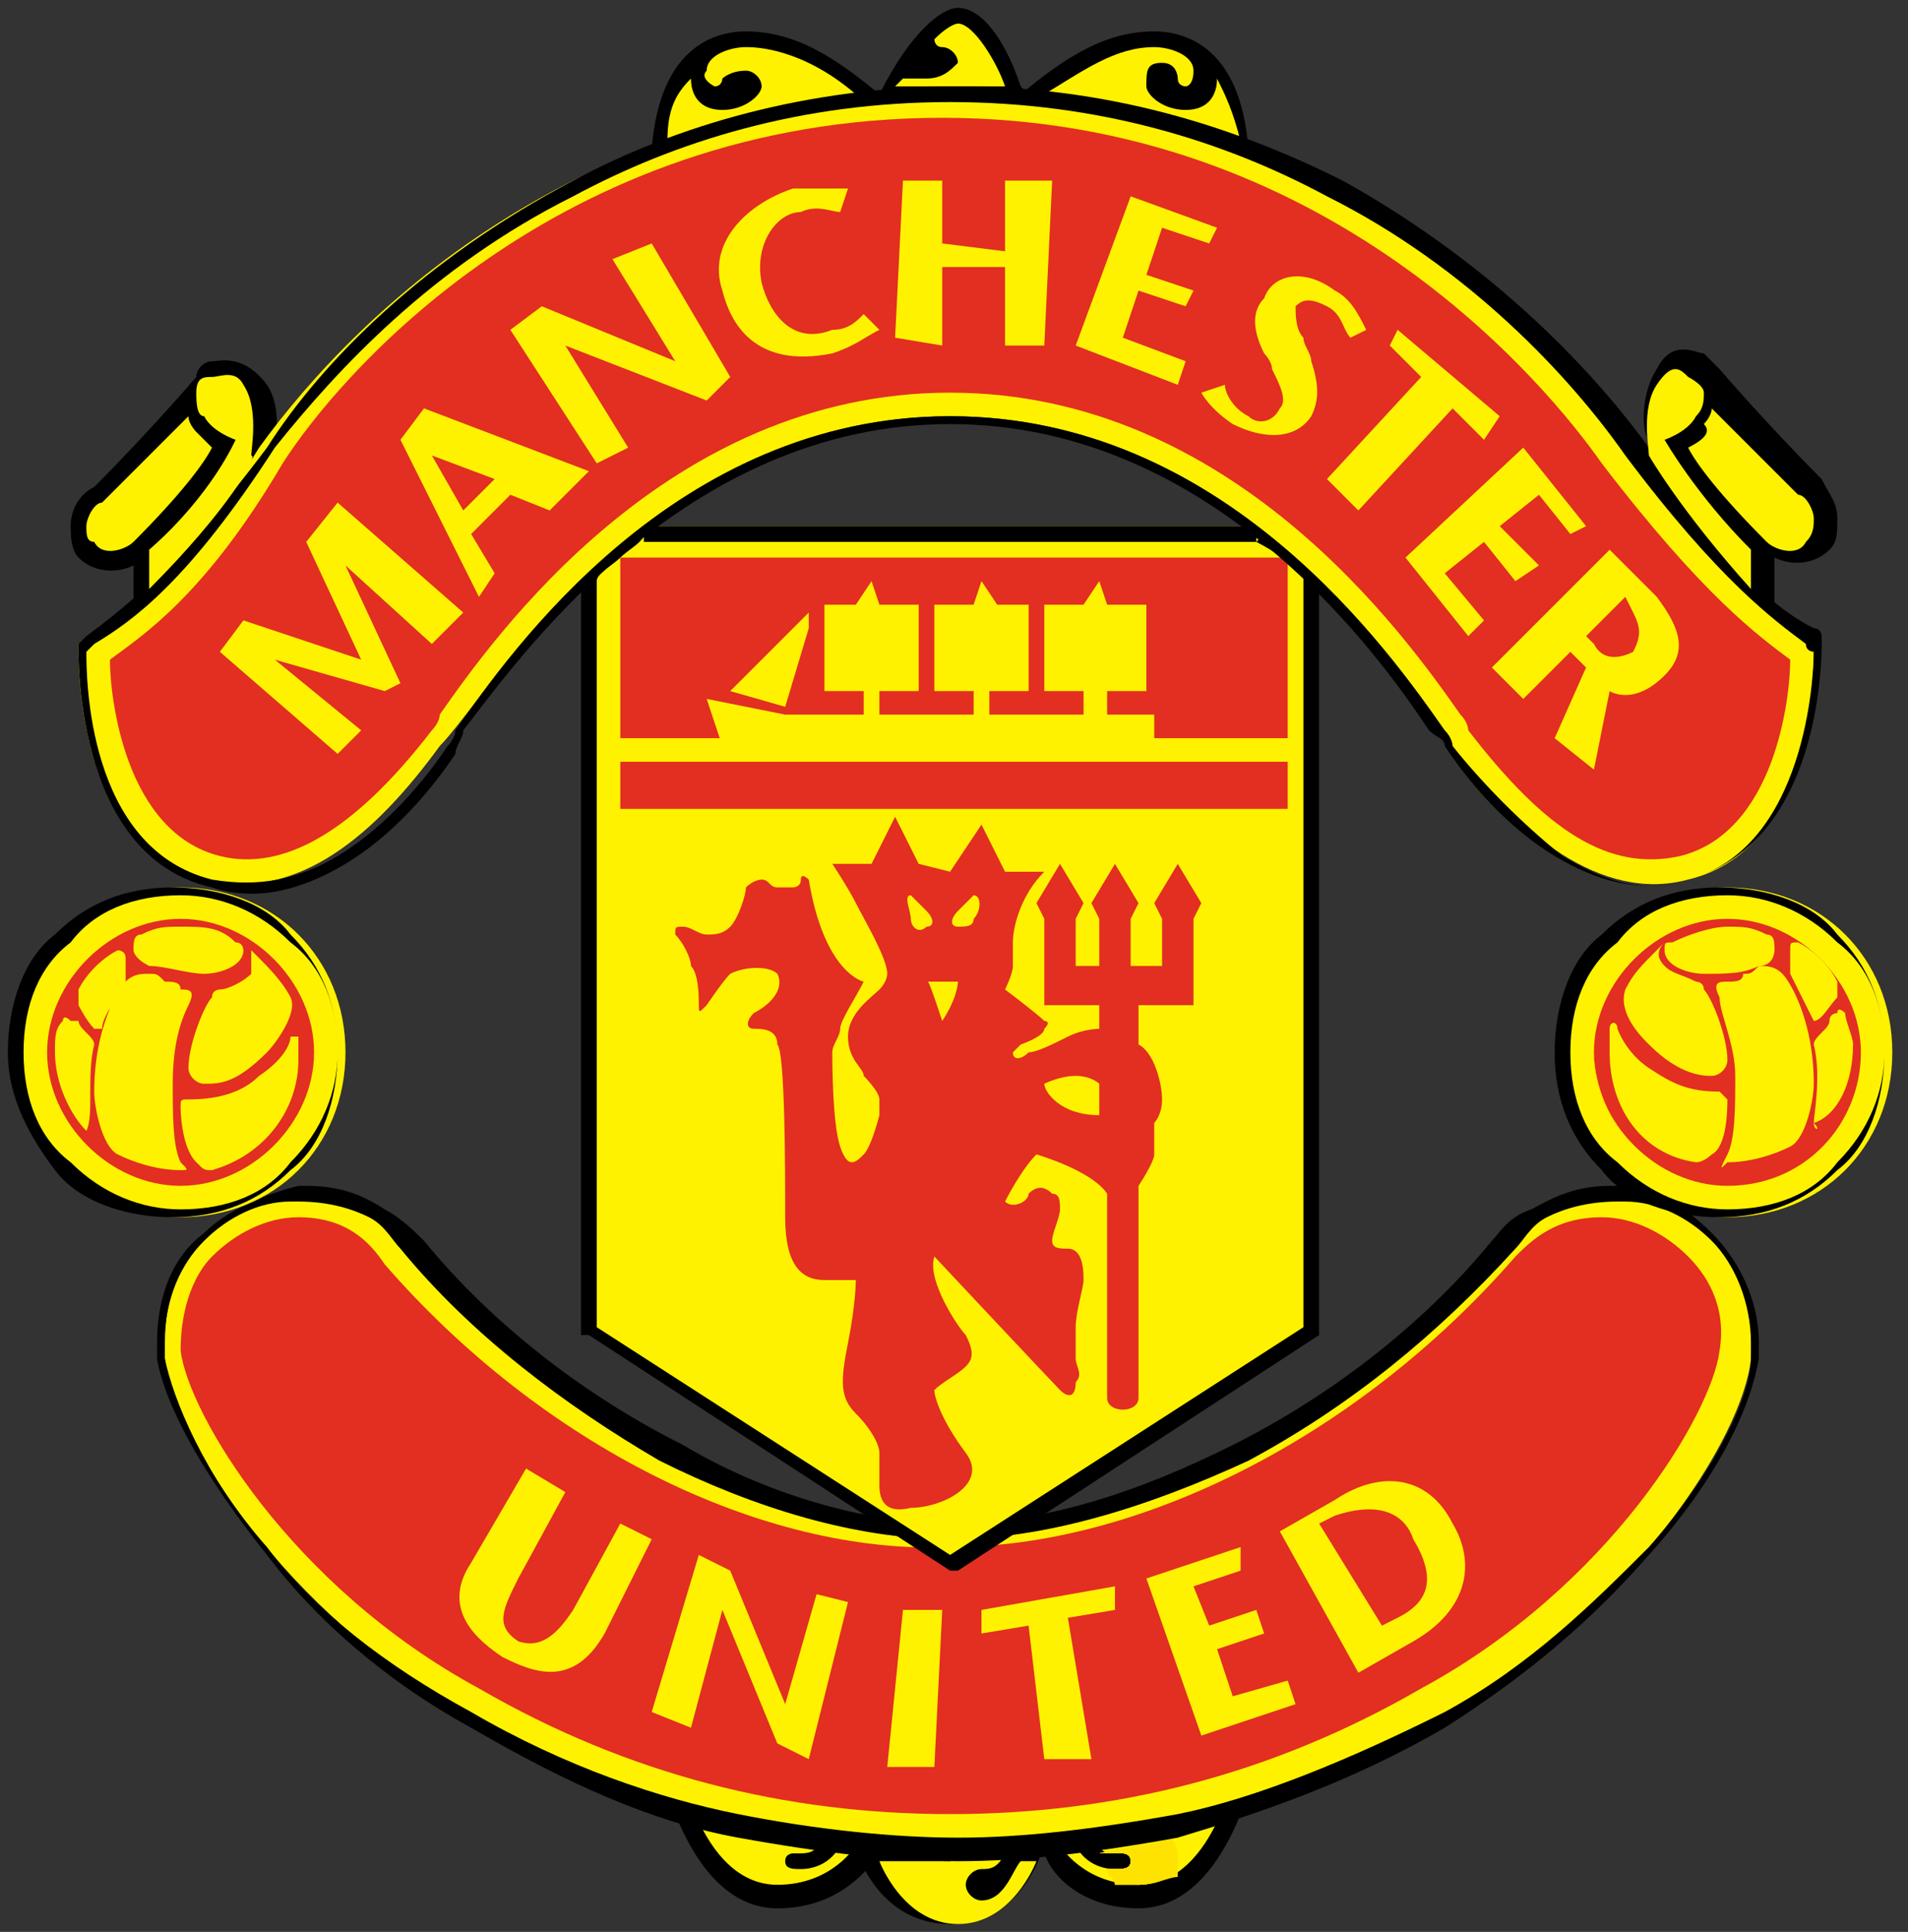 <?xml version="1.0" encoding="utf-8"?>
<!-- Generator: Adobe Illustrator 23.0.2, SVG Export Plug-In . SVG Version: 6.00 Build 0)  -->
<svg version="1.1" id="_xB7__x2116_АМѕо_1" xmlns="http://www.w3.org/2000/svg" xmlns:xlink="http://www.w3.org/1999/xlink"
	 x="0px" y="0px" viewBox="0 0 24.3 24.6" style="enable-background:new 0 0 24.3 24.6;" xml:space="preserve">
<rect x="0" y="0" width="24.3" height="24.6" fill="#333333" stroke="none"/>
<style type="text/css">
	.st0{fill:#FFF200;}
	.st1{fill:#FFDF00;}
	.st2{fill:#FFE100;}
	.st3{fill:#FFE300;}
	.st4{fill:#E22F22;}
	.st5{fill:#FFE600;}
</style>
<g>
	<path d="M13.3,23.5c-0.1,0.3-0.4,1-1.2,1c-0.9,0-1.2-0.9-1.2-1l0-0.1c0,0,0.7,0.1,1.1,0.1C12.5,23.5,13.2,23.5,13.3,23.5L13.3,23.5
		L13.3,23.5z"/>
	<path d="M15.6,23.1l0.2,0c-0.2,0.5-0.6,1.2-1.3,1.2c-0.7,0-1.1-0.4-1.2-0.7l-0.1-0.1C13.1,23.5,14.3,23.4,15.6,23.1L15.6,23.1z"/>
	<path d="M8.8,23.1l-0.2,0c0.2,0.5,0.6,1.2,1.3,1.2c0.7,0,1.1-0.4,1.3-0.7l0.1-0.1C11.3,23.5,10.1,23.4,8.8,23.1L8.8,23.1z"/>
	<path class="st0" d="M12.8,23.6c-0.1,0.2-0.2,0.2-0.3,0.2c-0.1,0-0.2,0.1-0.2,0.2c0,0.1,0.1,0.2,0.2,0.2c0.3,0,0.4-0.4,0.5-0.5
		c0,0,0.1,0,0.2,0c0,0-0.3,0.8-1,0.8c-0.7,0-1-0.8-1-0.8s0.6,0,0.9,0C12.5,23.6,12.7,23.6,12.8,23.6L12.8,23.6z"/>
	<path class="st0" d="M15.5,23.2c-0.5,0.1-0.8,0.2-1.5,0.3c0,0,0,0.1,0.2,0.1c0.1,0,0.1,0,0.1,0c0,0,0.1,0,0.1,0.1
		c0,0.1-0.1,0.1-0.2,0.1c-0.2,0-0.4-0.1-0.5-0.3c0,0-0.1,0-0.2,0c0,0,0.3,0.5,1,0.5C15.1,24,15.4,23.4,15.5,23.2L15.5,23.2z"/>
	<path class="st1" d="M15,23.7c0-0.1,0-0.2-0.1-0.3c-0.2,0.1-0.5,0.1-0.9,0.2c0,0,0,0,0,0c0,0,0.1,0,0.2,0c0.1,0,0.1,0,0.1,0
		c0,0,0.1,0,0.1,0.1c0,0.1-0.1,0.1-0.2,0.1c0,0-0.1,0-0.1,0c0,0.1,0.1,0.1,0.1,0.2c0.1,0,0.2,0,0.3,0c0.2,0,0.4-0.1,0.5-0.2
		C15,23.8,15,23.7,15,23.7L15,23.7z"/>
	<path class="st2" d="M15,23.7c0-0.1,0-0.2-0.1-0.3c-0.2,0.1-0.5,0.1-0.9,0.2c0,0,0,0,0,0c0,0,0.1,0,0.2,0c0.1,0,0.1,0,0.1,0
		c0,0,0.1,0,0.1,0.1c0,0.1-0.1,0.1-0.2,0.1c0,0-0.1,0-0.1,0c0,0.1,0.1,0.1,0.1,0.2c0.1,0,0.2,0,0.3,0c0.2,0,0.4-0.1,0.5-0.2
		C15,23.8,15,23.7,15,23.7L15,23.7z"/>
	<path class="st3" d="M15,23.7c0-0.1,0-0.2-0.1-0.3c-0.2,0.1-0.5,0.1-0.9,0.2c0,0,0,0,0,0c0,0,0.1,0,0.2,0c0.1,0,0.1,0,0.1,0
		c0,0,0.1,0,0.1,0.1c0,0.1-0.1,0.1-0.2,0.1c0,0-0.1,0-0.1,0c0,0.1,0.1,0.1,0.1,0.2c0.1,0,0.2,0,0.3,0c0.2,0,0.4-0.1,0.5-0.1
		C15,23.8,15,23.7,15,23.7L15,23.7z"/>
	<path class="st0" d="M8.9,23.2c0.5,0.1,0.8,0.2,1.5,0.3c0,0,0,0.1-0.2,0.1c-0.1,0-0.1,0-0.1,0c0,0-0.1,0-0.1,0.1
		c0,0.1,0.1,0.1,0.2,0.1c0.2,0,0.4-0.1,0.5-0.3c0,0,0.1,0,0.2,0c0,0-0.3,0.5-1,0.5C9.3,24,9,23.4,8.9,23.2L8.9,23.2z"/>
	<path class="st0" d="M12.1,19.5c2.4,0,5.1-1.5,7-3.6c0.2-0.2,0.5-0.7,1.4-0.7c0.8,0,1.9,0.7,1.8,2.1c-0.1,1-1.5,3.2-3.9,4.6
		c-2.4,1.4-4.6,1.7-6.2,1.7c-1.5,0-3.8-0.3-6.2-1.7c-2.4-1.4-3.8-3.6-3.9-4.6c-0.1-1.4,1-2.1,1.8-2.1s1.2,0.4,1.4,0.7
		C7,18,9.7,19.5,12.1,19.5L12.1,19.5z"/>
	<path d="M12.1,19.4c1.2,0,2.4-0.4,3.6-1c1.2-0.6,2.4-1.5,3.3-2.6c0.1-0.1,0.2-0.3,0.5-0.4c0.2-0.1,0.5-0.3,1-0.3c0,0,0.1,0,0.1,0
		c0.4,0,0.8,0.2,1.2,0.6c0.3,0.3,0.6,0.8,0.6,1.4c0,0.1,0,0.1,0,0.2c-0.1,0.6-0.5,1.5-1.4,2.5c-0.7,0.8-1.5,1.5-2.6,2.2
		c-1.2,0.7-2.4,1.1-3.4,1.4c-1.1,0.2-2,0.3-2.8,0.3c-0.8,0-1.7-0.1-2.8-0.3c-1.1-0.2-2.2-0.7-3.4-1.4c-1.1-0.6-2-1.4-2.6-2.2
		c-0.8-1-1.3-1.9-1.4-2.5c0-0.1,0-0.2,0-0.2c0-0.6,0.2-1.1,0.6-1.4c0.3-0.3,0.8-0.5,1.2-0.6c0.1,0,0.1,0,0.1,0c0.4,0,0.7,0.1,1,0.3
		c0.2,0.1,0.4,0.3,0.5,0.4c0.9,1.1,2.1,2,3.3,2.6C9.7,19,11,19.4,12.1,19.4L12.1,19.4z M12.1,19.6c-1.2,0-2.5-0.4-3.7-1
		C7.2,17.9,6,17,5.1,15.9c-0.1-0.1-0.2-0.3-0.4-0.4c-0.2-0.1-0.5-0.2-0.9-0.2c0,0-0.1,0-0.1,0c-0.4,0-0.8,0.2-1.1,0.5
		c-0.3,0.3-0.5,0.7-0.5,1.3c0,0.1,0,0.1,0,0.2c0.1,0.5,0.5,1.5,1.3,2.4c0.6,0.8,1.5,1.5,2.6,2.1c1.2,0.7,2.4,1.1,3.4,1.3
		c1,0.2,2,0.3,2.8,0.3c0.8,0,1.7-0.1,2.8-0.3c1-0.2,2.2-0.7,3.4-1.3c1.1-0.6,1.9-1.4,2.6-2.1c0.8-0.9,1.3-1.9,1.3-2.4
		c0-0.1,0-0.1,0-0.2c0-0.5-0.2-1-0.5-1.3c-0.3-0.3-0.7-0.5-1.1-0.5c0,0-0.1,0-0.1,0c-0.4,0-0.7,0.1-0.9,0.2
		c-0.2,0.1-0.3,0.3-0.4,0.4c-1,1.1-2.1,2-3.4,2.7C14.6,19.2,13.3,19.6,12.1,19.6L12.1,19.6z"/>
	<path class="st4" d="M4.9,16.1L4.9,16.1c-0.2-0.3-0.5-0.6-1.1-0.6c-0.4,0-0.8,0.2-1.1,0.5c-0.2,0.2-0.4,0.6-0.4,1.2
		c0.1,0.8,1.4,3,3.8,4.3c1.9,1.1,3.9,1.6,6,1.6s4.1-0.5,6-1.6c2.4-1.3,3.7-3.5,3.8-4.3c0.1-0.6-0.2-1-0.4-1.2
		c-0.3-0.3-0.7-0.5-1.1-0.5c-0.6,0-0.9,0.3-1.1,0.5l0,0c-2,2.3-4.8,3.7-7.2,3.7C9.7,19.8,6.9,18.4,4.9,16.1L4.9,16.1z"/>
	<path class="st0" d="M19.9,13.4c0-1.2,0.9-2.1,2.1-2.1s2.1,0.9,2.1,2.1c0,1.2-0.9,2.1-2.1,2.1S19.9,14.5,19.9,13.4L19.9,13.4z"/>
	<path d="M19.8,13.4c0-0.6,0.2-1.2,0.6-1.5c0.4-0.4,0.9-0.6,1.5-0.6c0.6,0,1.2,0.2,1.5,0.6c0.4,0.4,0.6,0.9,0.6,1.5
		c0,0.6-0.2,1.2-0.6,1.5c-0.4,0.4-0.9,0.6-1.5,0.6c-0.6,0-1.2-0.2-1.5-0.6C20,14.5,19.8,14,19.8,13.4L19.8,13.4z M20,13.4
		c0,0.6,0.2,1.1,0.6,1.4c0.4,0.4,0.9,0.6,1.4,0.6c0.6,0,1.1-0.2,1.4-0.6c0.4-0.4,0.6-0.9,0.6-1.4c0-0.6-0.2-1.1-0.6-1.4
		c-0.4-0.4-0.9-0.6-1.4-0.6c-0.6,0-1.1,0.2-1.4,0.6C20.2,12.3,20,12.8,20,13.4L20,13.4z"/>
	<path class="st0" d="M0.2,13.4c0-1.2,0.9-2.1,2.1-2.1c1.2,0,2.1,0.9,2.1,2.1c0,1.2-0.9,2.1-2.1,2.1C1.1,15.5,0.2,14.5,0.2,13.4
		L0.2,13.4z"/>
	<path d="M0.1,13.4c0-0.6,0.2-1.2,0.6-1.5c0.4-0.4,0.9-0.6,1.5-0.6c0.6,0,1.2,0.2,1.5,0.6c0.4,0.4,0.6,0.9,0.6,1.5
		c0,0.6-0.2,1.2-0.6,1.5c-0.4,0.4-0.9,0.6-1.5,0.6c-0.6,0-1.2-0.2-1.5-0.6C0.4,14.5,0.1,14,0.1,13.4L0.1,13.4z M0.3,13.4
		c0,0.6,0.2,1.1,0.6,1.4c0.4,0.4,0.9,0.6,1.4,0.6c0.6,0,1.1-0.2,1.4-0.6c0.4-0.4,0.6-0.9,0.6-1.4c0-0.6-0.2-1.1-0.6-1.4
		c-0.4-0.4-0.9-0.6-1.4-0.6c-0.6,0-1.1,0.2-1.4,0.6C0.5,12.3,0.3,12.8,0.3,13.4L0.3,13.4z"/>
	<path d="M22.6,7.7l0-0.6c0.2,0.1,0.5,0.1,0.7-0.1c0.1-0.1,0.1-0.2,0.1-0.4c0-0.2-0.1-0.3-0.2-0.5c-0.7-0.7-1.3-1.4-1.3-1.4
		c-0.1-0.1-0.2-0.2-0.2-0.2c-0.1,0-0.4-0.2-0.6,0.2c-0.2,0.3-0.2,0.8-0.1,0.9l0.7,0.9C21.8,6.9,22.4,7.6,22.6,7.7L22.6,7.7z"/>
	<path d="M8.4,1.9C9.3,1.6,10,1.3,11,1.3L8.4,1.9L8.4,1.9z"/>
	<path d="M8.4,1.9C9.3,1.6,10,1.3,11,1.3l0.2-0.1c-0.6-0.5-1.1-0.8-1.7-0.8c-0.4,0-1.1,0.2-1.2,1.5L8.4,1.9L8.4,1.9z"/>
	<path d="M15.8,1.9c-0.8-0.3-1.6-0.5-2.6-0.6L13,1.2c0.6-0.5,1.1-0.8,1.7-0.8c0.4,0,1.1,0.2,1.2,1.5L15.8,1.9L15.8,1.9z"/>
	<path d="M11.4,1.1c0.2,0,0.6,0,0.7,0c0.2,0,0.6,0,0.7,0L11.4,1.1L11.4,1.1z"/>
	<path d="M11.2,1.2c0.4-0.8,0.8-1.1,1-1.1c0.3,0,0.6,0.4,0.8,1l0.1,0.1l-0.2,0c-0.1,0-0.5,0-0.7,0c-0.2,0-0.5,0-0.7,0L11.2,1.2
		L11.2,1.2z"/>
	<polygon class="st0" points="10.4,20.3 10,21.7 9.3,20 8.9,19.8 8.3,21.8 8.8,22 9.2,20.5 9.9,22.2 10.3,22.4 10.8,20.4 10.4,20.3 
			"/>
	<polygon class="st0" points="12,20.5 11.5,20.5 11.3,22.5 11.9,22.5 12,20.5 	"/>
	<polygon class="st0" points="12.5,20.5 12.5,20.8 13.1,20.7 13.3,22.4 13.9,22.4 13.6,20.6 14.2,20.5 14.2,20.2 12.5,20.5 	"/>
	<path class="st0" d="M18,19.6c0.3,0.5,0.2,0.8-0.2,1l-0.2,0.1l-0.8-1.3l0.2-0.1C17.6,19.1,17.9,19.3,18,19.6L18,19.6z M17,19.1
		l-0.7,0.4l1,1.8l0.7-0.4c0.7-0.4,0.8-1,0.5-1.5C18.2,18.8,17.6,18.7,17,19.1L17,19.1z"/>
	<polygon class="st0" points="15.7,21.6 15.5,21 16.1,20.8 16,20.5 15.4,20.7 15.2,20.2 15.8,20 15.8,19.7 14.6,20.1 15.3,22.1 
		16.5,21.7 16.4,21.4 15.7,21.6 	"/>
	<path class="st0" d="M7.9,19.4l-0.6,1.1c-0.2,0.3-0.4,0.5-0.7,0.4c-0.3-0.2-0.2-0.4,0-0.8L7.2,19l-0.5-0.3L6,19.9
		c-0.4,0.6,0.1,1,0.4,1.2c0.4,0.2,0.9,0.4,1.3-0.3l0.6-1.2L7.9,19.4L7.9,19.4z"/>
	<path class="st0" d="M7.5,7.3v9.6l4.6,3l4.6-3l0-9.6c-0.1-0.1-0.5-0.4-0.7-0.6H8.2C8,6.9,7.6,7.3,7.5,7.3L7.5,7.3z"/>
	<polygon points="7.6,7.3 7.6,16.9 12.1,19.8 16.6,16.9 16.6,7.3 16.8,7.3 16.8,16.9 16.8,17 16.8,17 12.2,20 12.1,20 12.1,20 
		7.5,17 7.4,17 7.4,7.3 7.6,7.3 	"/>
	<path d="M16.7,7.4C16.6,7.4,16.7,7.4,16.7,7.4L16.7,7.4C16.5,7.2,16.2,7,16,6.9l0.1-0.1c0.2,0.1,0.5,0.4,0.7,0.5h0c0,0,0,0,0.1,0
		L16.7,7.4L16.7,7.4z"/>
	<polygon points="16,6.9 8.2,6.9 8.2,6.7 16,6.7 16,6.9 	"/>
	<path d="M8.2,6.8C8.2,6.9,8,7,7.9,7.1C7.8,7.2,7.6,7.3,7.6,7.4L7.5,7.3c0,0,0.2-0.2,0.3-0.3c0.1-0.1,0.3-0.2,0.4-0.3L8.2,6.8
		L8.2,6.8z"/>
	<path class="st4" d="M12.4,11.4c0,0-0.1,0.1-0.2,0.2c-0.1,0.1-0.1,0.2,0,0.2c0.1,0,0.2,0,0.2-0.1C12.5,11.6,12.5,11.4,12.4,11.4
		L12.4,11.4z M11.6,11.7c0,0.1,0.1,0.2,0.2,0.1c0.1,0,0.1-0.1,0-0.2c-0.1-0.1-0.2-0.2-0.2-0.2C11.5,11.4,11.6,11.6,11.6,11.7
		L11.6,11.7z M12,13c0.2-0.3,0.2-0.5,0.2-0.5h-0.4C11.8,12.4,11.9,12.7,12,13L12,13z M12.1,11.1l0.4-0.6l0.3,0.6h0.5
		c-0.3,0.3-0.4,0.7-0.4,0.9v0.3c0,0.1-0.1,0.3-0.1,0.3s0.4,0.3,0.5,0.4c0,0,0.1,0,0,0.1c0,0.1-0.3,0.2-0.3,0.2
		c-0.1,0.1-0.1,0.1-0.1,0.1c0,0.1,0.1,0.1,0.2,0c0.1,0,0.3-0.1,0.5-0.2c0.2-0.1,0.4-0.1,0.4-0.1v-0.3h-0.7v-1.1l-0.1-0.2l0.3-0.5
		l0.3,0.5l-0.1,0.2v0.6H14v-0.6l-0.1-0.2l0.3-0.5l0.3,0.5l-0.1,0.2v0.6h0.4v-0.6l-0.1-0.2l0.3-0.5l0.3,0.5l-0.1,0.2l0,1.1l-0.7,0
		v0.5c0.2,0.1,0.3,0.5,0.3,0.7c0,0.2-0.1,0.3-0.1,0.3c0,0.2,0,0.2,0,0.4c0,0.1-0.2,0.4-0.2,0.4v2.7c0,0.2-0.4,0.2-0.4,0v-2.6
		c-0.2-0.3-0.9-0.5-0.9-0.5c-0.2,0.2-0.4,0.6-0.4,0.6c0.1,0.1,0.3,0,0.3-0.1c0.1-0.1,0.2-0.1,0.3,0c0.1,0,0.1,0.1,0.1,0.2
		c0,0.1-0.1,0.3-0.1,0.4c0,0.1,0.1,0.1,0.2,0.1c0.2,0,0.2,0.3,0.2,0.4c0,0.1-0.1,0.4-0.1,0.6c0,0.2,0,0.3,0,0.4c0,0.1,0.1,0.2,0,0.3
		c0,0.2-0.1,0.2-0.2,0.1c-0.1-0.1-1.6-1.7-1.6-1.7c-0.1,0.3,0.3,0.9,0.4,1c0.1,0.2,0.1,0.3,0,0.4c-0.1,0.1-0.3,0.2-0.4,0.3
		c0,0.1,0.1,0.4,0.4,0.8c0.3,0.4-0.3,0.7-0.7,0.7c-0.4,0.1-0.4-0.2-0.4-0.3c0-0.1,0-0.2,0-0.4c0-0.1-0.1-0.3-0.3-0.5
		c-0.2-0.2-0.2-0.4-0.1-0.9c0.1-0.5,0.1-0.8,0.1-0.8s-0.2,0-0.4,0c-0.3,0-0.5-0.2-0.5-0.8c0-0.6,0-2.1-0.1-2.2
		c0-0.2-0.2-0.2-0.3-0.2c-0.1,0-0.1-0.1,0-0.2c0.2-0.1,0.4-0.3,0.3-0.5c-0.1-0.1-0.4-0.1-0.6,0C9.2,12.5,9,12.8,9,12.8
		c-0.1,0.1-0.1,0.1-0.1,0c0-0.1,0-0.4-0.1-0.5c0-0.1-0.1-0.3-0.2-0.4c0-0.1,0-0.1,0.1-0.1c0.1,0,0.2,0.1,0.3,0.1
		c0.1,0,0.2,0,0.3-0.1c0.1-0.1,0.2-0.4,0.2-0.5c0.1-0.1,0.2-0.1,0.2-0.1c0.1,0,0.1,0.1,0.2,0.1c0.1,0,0.1,0,0.2,0c0,0,0.1,0,0.1-0.1
		c0-0.1,0.1,0,0.1,0c0.2,1.2,0.7,1.3,0.7,1.3c-0.1,0.2-0.3,0.5-0.3,0.6c0,0.1-0.1,0.2-0.1,0.3c0,0.1,0,0.9,0.1,1.2
		c0.1,0.3,0.2,0.2,0.3,0.1c0.1-0.1,0.2-0.5,0.2-0.5s0-0.1,0-0.2c0-0.1-0.2-0.3-0.2-0.3c0-0.1-0.2-0.2-0.2-0.5c0-0.3,0.3-0.5,0.4-0.6
		c0.1-0.1,0.1-0.2,0.1-0.2c0-0.2-0.3-0.7-0.4-0.9c-0.1-0.2-0.3-0.5-0.3-0.5h0.5l0.3-0.6l0.3,0.6L12.1,11.1L12.1,11.1z M14,14.2v-0.4
		c0,0-0.1-0.1-0.3-0.1c-0.2,0-0.4,0.1-0.4,0.1C13.3,13.9,13.5,14.2,14,14.2L14,14.2z"/>
	<polygon class="st4" points="7.9,9.7 16.4,9.7 16.4,10.3 7.9,10.3 7.9,9.7 	"/>
	<polygon class="st4" points="7.9,9.4 7.9,7.1 16.4,7.1 16.4,9.4 7.9,9.4 	"/>
	<polygon class="st0" points="14.7,9.5 14.7,9.1 14.1,9.1 14.1,8.8 14.6,8.8 14.6,7.7 14.1,7.7 14,7.4 13.8,7.7 13.3,7.7 13.3,8.8 
		13.8,8.8 13.8,9.1 12.6,9.1 12.6,8.8 13.1,8.8 13.1,7.7 12.7,7.7 12.5,7.4 12.4,7.7 11.9,7.7 11.9,8.8 12.4,8.8 12.4,9.1 11.2,9.1 
		11.2,8.8 11.7,8.8 11.7,7.7 11.2,7.7 11.1,7.4 10.9,7.7 10.5,7.7 10.5,8.8 11,8.8 11,9.1 10,9.1 9,8.9 9.2,9.5 14.7,9.5 	"/>
	<polygon class="st0" points="9.3,8.8 10,9 10.3,8 10.3,7.8 9.3,8.8 	"/>
	<path class="st0" d="M10.9,1.2c-1,0.1-1.6,0.3-2.4,0.6C8.5,1.4,8.6,1.2,8.8,1c0,0.2,0.1,0.4,0.4,0.4c0.3,0,0.5-0.2,0.5-0.3
		c0-0.1-0.1-0.2-0.2-0.2C9.3,0.9,9.2,1,9.2,1c0,0,0,0.1-0.1,0.1c0,0-0.2-0.1-0.1-0.2c0-0.2,0.3-0.3,0.5-0.3
		C9.6,0.6,10.2,0.6,10.9,1.2L10.9,1.2z"/>
	<path class="st0" d="M15.8,1.8c-0.8-0.3-1.5-0.5-2.5-0.6c0.5-0.3,0.9-0.6,1.4-0.6c0.2,0,0.5,0.1,0.5,0.3c0,0.2-0.1,0.2-0.1,0.2
		c0,0-0.1,0-0.1-0.1c0,0,0-0.2-0.2-0.2c-0.2,0-0.2,0.1-0.2,0.3c0,0.1,0.2,0.3,0.5,0.3c0.3,0,0.4-0.2,0.4-0.4
		C15.6,1.2,15.7,1.4,15.8,1.8L15.8,1.8z"/>
	<path class="st0" d="M11.5,1c0,0-0.1,0.1-0.1,0.1c0.2,0,0.5,0,0.7,0c0.2,0,0.6,0,0.7,0c-0.1-0.3-0.4-0.8-0.6-0.8c0,0-0.1,0-0.3,0.2
		c0,0,0,0.1,0.1,0.1c0.1,0,0.2,0.1,0.2,0.2C12.1,0.9,12,1,11.8,1C11.6,1,11.5,1,11.5,1L11.5,1z"/>
	<path d="M2.8,6.7l0.7-0.9c0-0.2,0.1-0.6-0.1-0.9C3.1,4.5,2.8,4.6,2.7,4.6c-0.1,0-0.2,0.1-0.2,0.2c0,0-0.6,0.7-1.3,1.4
		C1,6.3,0.9,6.5,0.9,6.7C0.9,6.8,0.9,7,1,7.1c0.2,0.2,0.5,0.2,0.7,0.1l0,0.6C1.9,7.6,2.5,6.9,2.8,6.7L2.8,6.7z"/>
	<path class="st0" d="M12.1,5.3c3.8,0,5.9,3.5,6.4,4.2c0.8,1.1,1.9,2,3,1.7c1.7-0.4,1.6-3,1.6-3c-0.4-0.3-1.1-0.7-2.4-2.5
		c-1.3-1.8-4.2-4.5-8.7-4.5c-4.5,0-7.4,2.7-8.7,4.5C2.2,7.5,1.5,7.9,1,8.2c0,0-0.1,2.6,1.6,3c1.2,0.3,2.2-0.6,3-1.7
		C6.2,8.9,8.3,5.3,12.1,5.3L12.1,5.3z"/>
	<path d="M12.1,5.3c3.5,0,5.6,3,6.3,4c0.1,0.1,0.1,0.2,0.1,0.2c0.4,0.5,0.9,1,1.4,1.4c0.5,0.3,1,0.5,1.6,0.3
		c1.5-0.4,1.6-2.6,1.6-2.9c0,0-0.1,0-0.1-0.1c-0.4-0.3-1.1-0.8-2.3-2.4c-0.7-1-2-2.4-3.8-3.3c-1.3-0.7-2.9-1.2-4.8-1.2
		c-1.9,0-3.5,0.5-4.8,1.2C5.5,3.4,4.3,4.7,3.5,5.7C2.4,7.4,1.7,7.9,1.2,8.2c0,0-0.1,0.1-0.1,0.1c0,0.3,0,2.5,1.6,2.9
		c0.6,0.1,1.1,0,1.6-0.3c0.5-0.3,1-0.8,1.4-1.4c0,0,0.1-0.1,0.1-0.2C6.5,8.3,8.6,5.3,12.1,5.3L12.1,5.3z M12.1,5.4
		c-3.4,0-5.5,3-6.2,3.9C5.9,9.4,5.8,9.5,5.8,9.6c-0.4,0.6-0.9,1.1-1.4,1.4c-0.5,0.3-1.1,0.5-1.7,0.3C0.9,10.9,1,8.2,1,8.2l0,0l0,0
		c0,0,0.1-0.1,0.1-0.1c0.4-0.3,1.1-0.8,2.3-2.4c0.7-1.1,2-2.4,3.9-3.4c1.3-0.7,3-1.2,4.9-1.2c1.9,0,3.5,0.5,4.9,1.2
		c1.8,1,3.1,2.3,3.9,3.4C22,7.3,22.7,7.8,23.1,8c0.1,0,0.1,0.1,0.1,0.1l0,0l0,0c0,0,0.1,2.6-1.7,3.1c-0.6,0.2-1.2,0-1.7-0.3
		c-0.5-0.3-1-0.8-1.4-1.4c0-0.1-0.1-0.1-0.2-0.2C17.6,8.4,15.5,5.4,12.1,5.4L12.1,5.4z"/>
	<path class="st4" d="M12.1,5c3.6,0,5.8,3.1,6.5,4.1c0.1,0.1,0.1,0.2,0.1,0.2c1,1.3,1.8,1.8,2.7,1.6c1.2-0.3,1.4-2,1.4-2.5l0,0l0,0
		c-0.4-0.3-1.1-0.8-2.4-2.5c-0.7-1-3.5-4.4-8.4-4.4c-4.9,0-7.7,3.3-8.4,4.4C2.6,7.6,1.8,8.1,1.4,8.4l0,0l0,0c0,0.5,0.2,2.2,1.4,2.5
		c0.8,0.2,1.7-0.3,2.7-1.6c0,0,0.1-0.1,0.1-0.2C6.3,8.1,8.5,5,12.1,5L12.1,5z"/>
	<polygon class="st0" points="4.3,6.4 3.9,6.9 4.6,8.4 3.1,7.9 2.8,8.3 4.3,9.6 4.6,9.3 3.5,8.4 4.9,8.8 5.1,8.7 4.4,7.2 5.5,8.2 
		5.9,7.8 4.3,6.4 	"/>
	<path class="st0" d="M6.3,6.1L5.9,6.5L5.5,5.8L6.3,6.1L6.3,6.1z M5.4,5.2L5.1,5.6l1,2l0.2-0.3L6,6.8l0.5-0.5l0.5,0.2L7.5,6L5.4,5.2
		L5.4,5.2z"/>
	<polygon class="st0" points="7.8,3.3 8.6,4.6 6.9,3.9 6.5,4.2 7.6,5.9 8,5.7 7.2,4.4 9,5.1 9.3,4.8 8.3,3.1 7.8,3.3 	"/>
	<polygon class="st0" points="14.3,4.3 14.5,3.7 15.1,3.9 15.2,3.7 14.6,3.5 14.8,2.9 15.4,3.1 15.5,2.9 14.4,2.5 13.7,4.4 15,4.9 
		15.1,4.6 14.3,4.3 	"/>
	<polygon class="st0" points="17.8,4.2 17.7,4.4 18.1,4.8 16.9,6.1 17.3,6.5 18.5,5.2 18.9,5.6 19.1,5.3 17.8,4.2 	"/>
	<polygon class="st0" points="18.4,7.3 18.9,6.9 19.3,7.4 19.6,7.2 19.1,6.7 19.6,6.3 20,6.8 20.2,6.7 19.4,5.7 17.9,7.1 18.7,8.1 
		18.9,7.9 18.4,7.3 	"/>
	<path class="st0" d="M20.8,7.8c0.1,0.2,0.1,0.3,0,0.5c-0.2,0.1-0.4,0.1-0.5-0.1l-0.1-0.1l0.5-0.5L20.8,7.8L20.8,7.8z M20.5,8.8
		c0,0,0.3,0.2,0.7-0.2c0.3-0.3,0.2-0.6-0.1-1l-0.6-0.6L19,8.5l0.4,0.4L20,8.3l0.2,0.2l-0.4,0.9l0.5,0.4L20.5,8.8L20.5,8.8z"/>
	<polygon class="st0" points="12.8,2.3 12.8,3.2 12,3.1 12,2.3 11.5,2.3 11.4,4.3 12,4.4 12,3.4 12.8,3.4 12.8,4.4 13.3,4.4 
		13.4,2.3 12.8,2.3 	"/>
	<path class="st0" d="M15.7,5.4c0.4,0.2,0.8,0.2,1-0.1c0.1-0.2,0.1-0.4,0-0.7c0-0.1-0.1-0.2-0.1-0.3c-0.1-0.1-0.1-0.3-0.1-0.4
		c0.1-0.1,0.2-0.1,0.4,0c0.2,0.1,0.2,0.3,0.3,0.4l0.2-0.1c-0.1-0.2-0.2-0.4-0.4-0.5c-0.4-0.3-0.8-0.2-0.9,0.1
		c-0.2,0.2-0.1,0.5,0,0.7c0,0,0.1,0.1,0.1,0.2c0.1,0.2,0.2,0.4,0.1,0.5c-0.1,0.2-0.3,0.2-0.4,0.1c-0.2-0.1-0.3-0.3-0.3-0.4l-0.3,0.1
		C15.3,5,15.4,5.2,15.7,5.4L15.7,5.4z"/>
	<path class="st0" d="M10.1,2.4C9.5,2.6,9,3.1,9.2,3.7c0.1,0.4,0.4,1,1.4,0.8c0.3-0.1,0.4-0.2,0.6-0.3L11,4
		c-0.1,0.1-0.2,0.2-0.4,0.2C10.1,4.4,9.8,4,9.7,3.6c-0.1-0.5,0.2-0.9,0.5-0.9c0.2-0.1,0.4,0,0.5,0l0,0l0.1-0.3
		C10.6,2.4,10.4,2.4,10.1,2.4L10.1,2.4z"/>
	<path class="st0" d="M21,5.8c0-0.1-0.1-0.6,0.1-0.9c0.2-0.3,0.3-0.2,0.4-0.1c0,0,0.2,0.1,0.2,0.2c0,0.1,0,0.2-0.1,0.3
		c-0.1,0.2-0.4,0.3-0.4,0.3s0.4,0.7,1.1,1.4l0,0.5C21.4,6.5,21,5.8,21,5.8L21,5.8z"/>
	<path class="st0" d="M21.5,5.7c0.1,0.2,0.4,0.6,1,1.2c0.1,0.1,0.4,0.2,0.5,0c0.1-0.1,0.1-0.2,0.1-0.3c0-0.1-0.1-0.3-0.2-0.3
		c-0.1-0.1-0.7-0.7-1.1-1.1c0,0.1-0.1,0.2-0.1,0.2C21.8,5.5,21.7,5.6,21.5,5.7L21.5,5.7z"/>
	<path class="st0" d="M1.9,7.5l0-0.5C2.7,6.3,3,5.6,3,5.6S2.7,5.5,2.6,5.3C2.5,5.3,2.5,5.1,2.5,5c0-0.2,0.1-0.2,0.2-0.2
		c0.1,0,0.3-0.1,0.4,0.1c0.2,0.3,0.1,0.8,0.1,0.9C3.3,5.8,2.9,6.5,1.9,7.5L1.9,7.5z"/>
	<path class="st0" d="M2.7,5.7c-0.1,0.2-0.4,0.6-1,1.2C1.6,7,1.3,7.1,1.2,6.9C1.1,6.9,1.1,6.8,1.1,6.7c0-0.1,0.1-0.3,0.2-0.3
		c0.1-0.1,0.7-0.7,1.1-1.1c0,0.1,0.1,0.2,0.1,0.2C2.5,5.5,2.6,5.6,2.7,5.7L2.7,5.7z"/>
	<path class="st4" d="M0.6,13.4c0-0.9,0.8-1.7,1.7-1.7c0.9,0,1.7,0.8,1.7,1.7c0,0.9-0.8,1.7-1.7,1.7C1.4,15.1,0.6,14.3,0.6,13.4
		L0.6,13.4z"/>
	<path class="st0" d="M3.2,12.1c0,0,0.1,0.1,0.1,0.1c0.1,0.1,0.3,0.3,0.4,0.5c0.1,0.2-0.2,0.6-0.3,0.7c-0.4,0.4-0.6,0.4-0.8,0.4
		c-0.1,0-0.2-0.1-0.2-0.2c0-0.3,0.2-0.8,0.3-0.9c0-0.1,0.1-0.1,0.1-0.1c0.1,0,0.3-0.1,0.4-0.2C3.2,12.2,3.2,12.1,3.2,12.1L3.2,12.1z
		 M1.8,11.9c0.2-0.1,0.3-0.1,0.5-0.1c0.3,0,0.5,0,0.7,0.2c0.1,0,0.1,0.1,0.1,0.1c0,0.2-0.3,0.3-0.5,0.3c-0.2,0-0.5-0.1-0.7-0.1
		c-0.2-0.1-0.2-0.2-0.2-0.2C1.7,12,1.7,11.9,1.8,11.9L1.8,11.9z M1.1,14.4c-0.2-0.2-0.4-0.6-0.4-1c0-0.2,0-0.3,0.1-0.4
		c0,0,0-0.1,0.1,0C0.9,13,0.9,13,1,13c0,0.1,0.2,0.2,0.2,0.3C1.1,13.7,1.2,14.2,1.1,14.4C1.2,14.4,1.2,14.4,1.1,14.4L1.1,14.4z
		 M1.2,13.1C1.1,13,1,12.8,1,12.8c0,0,0-0.2,0-0.2c0.1-0.2,0.3-0.4,0.5-0.5c0,0,0.1,0,0.1,0.1c0,0,0,0.1,0,0.1c0,0,0,0.1,0,0.2
		c0,0.1-0.3,0.4-0.3,0.6C1.2,13.1,1.2,13.1,1.2,13.1L1.2,13.1z M2.3,14.9C2.3,14.9,2.3,14.9,2.3,14.9c-0.3,0-0.6-0.1-0.8-0.2
		c-0.2-0.1-0.3-0.6-0.3-0.8c0-0.8,0.3-1.3,0.4-1.4c0.1-0.1,0.2-0.1,0.3-0.1c0.1,0,0.1,0,0.2,0.1c0.1,0,0.2,0,0.2,0.1
		c0.1,0,0.2,0,0.1,0.2c-0.1,0.2-0.2,0.5-0.2,1c0,0.4,0,0.8,0.1,1C2.4,14.9,2.4,14.9,2.3,14.9L2.3,14.9z M2.7,14.9
		c-0.1,0-0.1,0-0.2-0.1c-0.2-0.2-0.2-0.7-0.2-0.7c0-0.1,0-0.1,0.1-0.1c0.4,0,0.7-0.1,0.9-0.3c0.3-0.2,0.4-0.4,0.4-0.5
		c0,0,0.1,0,0.1,0c0,0.1,0,0.2,0,0.3C3.8,14.1,3.4,14.7,2.7,14.9L2.7,14.9z"/>
	<path class="st4" d="M23.7,13.4c0-0.9-0.8-1.7-1.7-1.7c-0.9,0-1.7,0.8-1.7,1.7c0,0.9,0.8,1.7,1.7,1.7C23,15.1,23.7,14.3,23.7,13.4
		L23.7,13.4z"/>
	<path class="st0" d="M21.2,12.3c0.1,0.1,0.2,0.1,0.4,0.2c0,0,0.1,0,0.1,0.1c0.1,0.1,0.3,0.6,0.3,0.9c0,0.1-0.1,0.2-0.2,0.2
		c-0.1,0-0.4,0-0.8-0.4c-0.1-0.1-0.4-0.4-0.3-0.7c0.1-0.2,0.2-0.3,0.4-0.5c0,0,0.1-0.1,0.1-0.1C21.1,12.1,21.1,12.2,21.2,12.3
		L21.2,12.3z M22.6,12.1c0,0,0,0.2-0.2,0.2c-0.2,0.1-0.4,0.1-0.7,0.1c-0.2,0-0.5-0.1-0.5-0.3c0-0.1,0-0.1,0.1-0.1
		c0.2-0.1,0.5-0.2,0.7-0.2c0.2,0,0.3,0,0.5,0.1C22.6,11.9,22.6,12,22.6,12.1L22.6,12.1z M23.1,14.3c0-0.1,0.1-0.6,0-1
		c0-0.1,0.2-0.2,0.2-0.3c0-0.1,0.1-0.1,0.1-0.1c0-0.1,0.1,0,0.1,0c0,0.1,0.1,0.3,0.1,0.4C23.6,13.8,23.4,14.2,23.1,14.3
		C23.2,14.4,23.1,14.4,23.1,14.3L23.1,14.3z M23.1,13c-0.1-0.2-0.3-0.6-0.3-0.6c0-0.1,0-0.1,0-0.2c0,0,0-0.1,0-0.1
		c0-0.1,0-0.1,0.1-0.1c0.2,0.1,0.4,0.3,0.5,0.5c0,0.1,0,0.2,0,0.2C23.3,12.8,23.2,13,23.1,13C23.1,13.1,23.1,13.1,23.1,13L23.1,13z
		 M22,14.7c0.1-0.2,0.1-0.6,0.1-1c0-0.4-0.2-0.8-0.2-1c-0.1-0.2,0-0.2,0.1-0.2c0.1,0,0.2,0,0.2-0.1c0.1,0,0.1,0,0.2-0.1
		c0.1,0,0.2,0,0.3,0.1c0.1,0.1,0.4,0.6,0.4,1.4c0,0.2-0.1,0.7-0.3,0.8c-0.2,0.1-0.5,0.2-0.8,0.2c0,0,0,0,0,0
		C21.9,14.9,21.9,14.9,22,14.7L22,14.7z M20.5,13.4c0-0.1,0-0.2,0-0.3c0-0.1,0.1-0.1,0.1,0c0,0,0.1,0.3,0.4,0.5
		c0.3,0.2,0.5,0.3,0.9,0.3c0,0,0.1,0.1,0.1,0.1c0,0.1,0,0.6-0.2,0.7c0,0-0.1,0.1-0.2,0.1C20.9,14.7,20.5,14.1,20.5,13.4L20.5,13.4z"
		/>
	<path class="st5" d="M20.3,13.4c0-0.5,0.2-0.9,0.5-1.2c0.3-0.3,0.7-0.5,1.2-0.5c0.5,0,0.9,0.2,1.2,0.5c0.3,0.3,0.5,0.7,0.5,1.2
		c0,0.5-0.2,0.9-0.5,1.2s-0.7,0.5-1.2,0.5c-0.5,0-0.9-0.2-1.2-0.5C20.5,14.3,20.3,13.8,20.3,13.4L20.3,13.4z M20.3,13.4
		c0,0.5,0.2,0.9,0.5,1.2c0.3,0.3,0.7,0.5,1.2,0.5s0.9-0.2,1.2-0.5c0.3-0.3,0.5-0.7,0.5-1.2c0-0.5-0.2-0.9-0.5-1.2
		c-0.3-0.3-0.7-0.5-1.2-0.5c-0.5,0-0.9,0.2-1.2,0.5C20.5,12.5,20.3,12.9,20.3,13.4L20.3,13.4z"/>
</g>
</svg>
